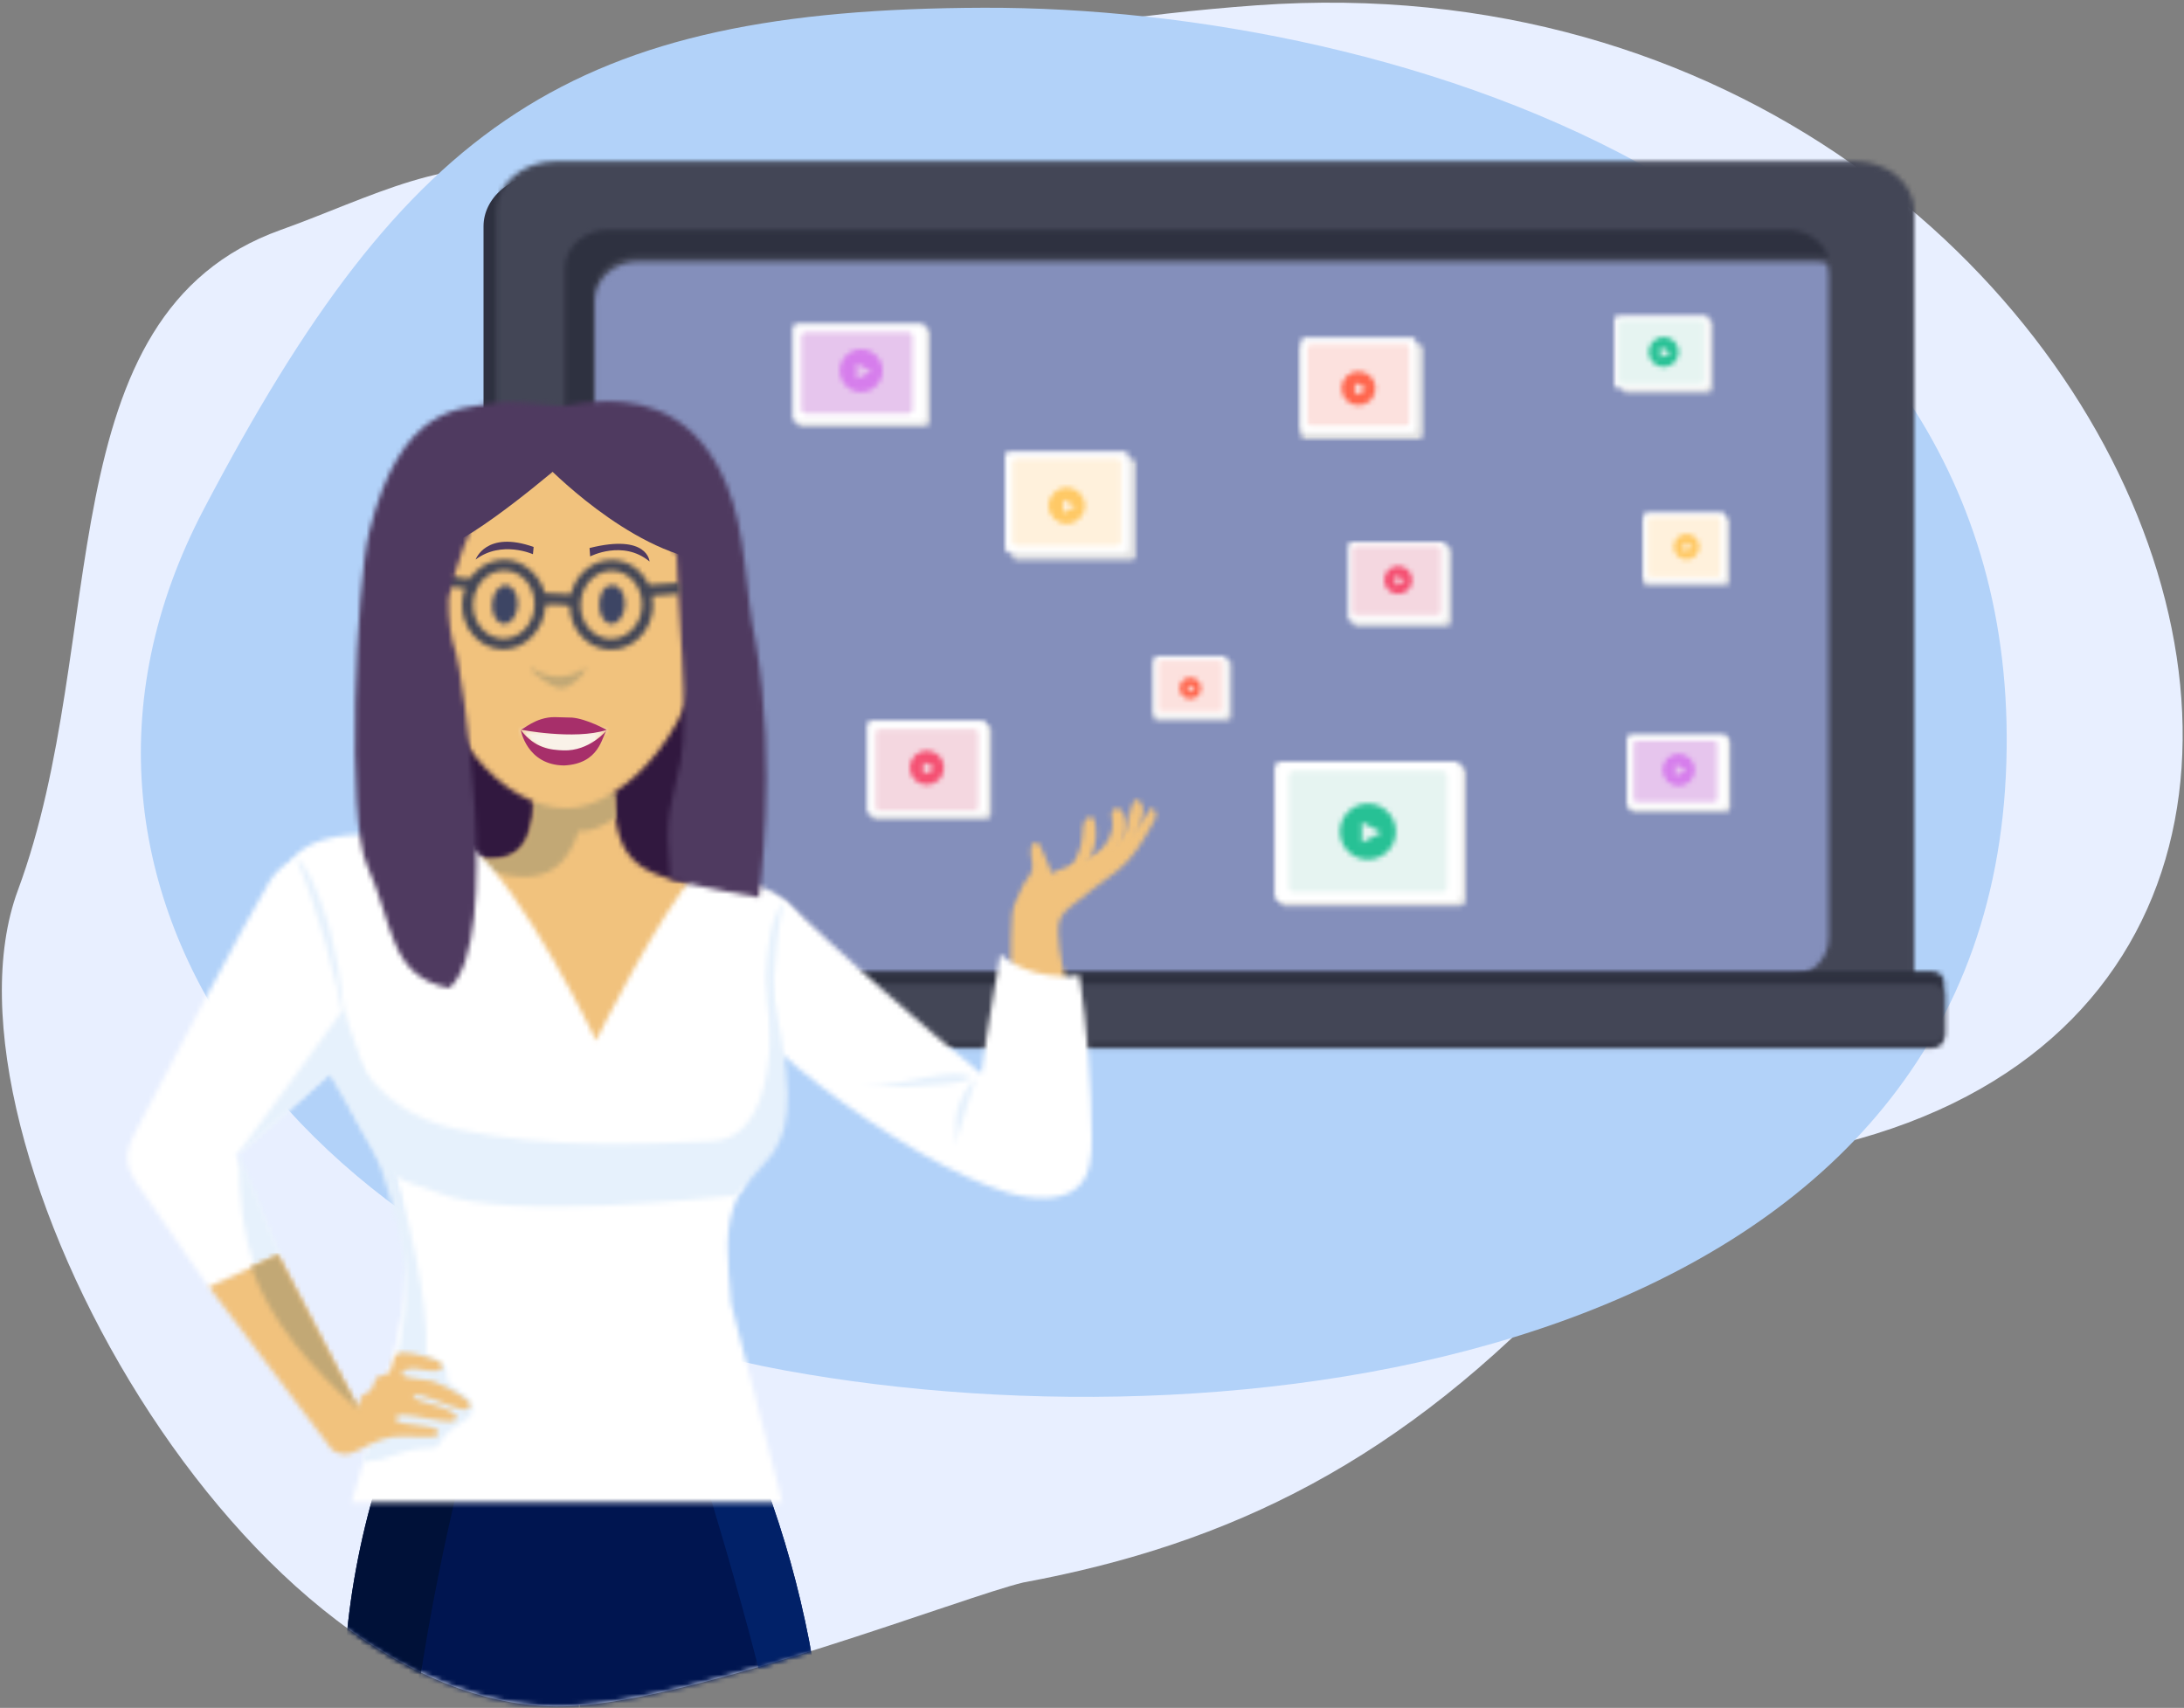 <?xml version="1.0" encoding="UTF-8"?>
<svg width="454px" height="355px" viewBox="0 0 454 355" version="1.1" xmlns="http://www.w3.org/2000/svg" xmlns:xlink="http://www.w3.org/1999/xlink">
    <rect x="0" y="0" width="454" height="355" fill="#808080" stroke="none"/>
    <!-- Generator: sketchtool 55.2 (78181) - https://sketchapp.com -->
    <title>790AC7EC-D835-416E-8122-B9E981ADF355</title>
    <desc>Created with sketchtool.</desc>
    <defs>
        <path d="M12.584,0.142 C5.766,0.142 0.239,4.799 0.239,10.545 L0.239,10.545 L0.239,169.614 C0.239,175.36 5.766,180.017 12.584,180.017 L12.584,180.017 L282.639,180.017 C289.458,180.017 294.985,175.36 294.985,169.614 L294.985,169.614 L294.985,10.545 C294.985,4.799 289.458,0.142 282.639,0.142 L282.639,0.142 L12.584,0.142 Z" id="teacher-presenting-path-1"></path>
        <path d="M9.21,0.175 C4.273,0.175 0.272,3.778 0.272,8.224 L0.272,8.224 L0.272,145.618 C0.272,149.27 2.973,152.352 6.674,153.337 L6.674,153.337 C6.437,152.612 6.307,151.847 6.307,151.053 L6.307,151.053 L6.307,13.659 C6.307,9.214 10.308,5.61 15.245,5.61 L15.245,5.61 L260.425,5.61 C261.307,5.61 262.157,5.727 262.961,5.941 L262.961,5.941 C261.868,2.608 258.445,0.175 254.39,0.175 L254.39,0.175 L9.21,0.175 Z" id="teacher-presenting-path-3"></path>
        <path d="M8.962,0.392 C4.037,0.392 0.044,4.012 0.044,8.477 L0.044,8.477 L0.044,146.476 C0.044,147.273 0.173,148.042 0.41,148.769 L0.41,148.769 C1.212,148.984 2.061,149.102 2.94,149.102 L2.94,149.102 L247.581,149.102 C252.507,149.102 256.5,145.482 256.5,141.017 L256.5,141.017 L256.5,3.018 C256.5,2.221 256.37,1.452 256.133,0.725 L256.133,0.725 C255.331,0.51 254.483,0.392 253.603,0.392 L253.603,0.392 L8.962,0.392 Z" id="teacher-presenting-path-5"></path>
        <path d="M2.867,0.075 C1.489,0.097 0.379,1.063 0.379,2.252 L0.379,2.252 L0.379,13.874 C0.379,15.076 1.515,16.05 2.916,16.05 L2.916,16.05 L307.688,16.05 C309.088,16.05 310.224,15.076 310.224,13.874 L310.224,13.874 L310.224,2.252 C310.224,1.063 309.114,0.097 307.735,0.075 L307.735,0.075 L2.867,0.075 Z" id="teacher-presenting-path-7"></path>
        <path d="M2.916,0.17 C1.515,0.17 0.379,1.086 0.379,2.217 L0.379,2.217 L0.379,10.494 C0.379,11.624 1.515,12.541 2.916,12.541 L2.916,12.541 L307.688,12.541 C309.088,12.541 310.224,11.624 310.224,10.494 L310.224,10.494 L310.224,2.217 C310.224,1.086 309.088,0.17 307.688,0.17 L307.688,0.17 L2.916,0.17 Z" id="teacher-presenting-path-9"></path>
        <path d="M0.952,0.074 C0.637,0.074 0.381,0.334 0.381,0.655 L0.381,0.655 L0.381,11.96 C0.381,12.281 0.637,12.541 0.952,12.541 L0.952,12.541 L15.839,12.541 C16.154,12.541 16.41,12.281 16.41,11.96 L16.41,11.96 L16.41,0.655 C16.41,0.334 16.154,0.074 15.839,0.074 L15.839,0.074 L0.952,0.074 Z" id="teacher-presenting-path-11"></path>
        <path d="M0.92,0.045 C0.623,0.045 0.381,0.305 0.381,0.626 L0.381,0.626 L0.381,11.931 C0.381,12.251 0.623,12.511 0.92,12.511 L0.92,12.511 L14.981,12.511 C15.278,12.511 15.519,12.251 15.519,11.931 L15.519,11.931 L15.519,0.626 C15.519,0.305 15.278,0.045 14.981,0.045 L14.981,0.045 L0.92,0.045 Z" id="teacher-presenting-path-13"></path>
        <path d="M0.886,0.074 C0.624,0.074 0.41,0.297 0.41,0.572 L0.41,0.572 L0.41,10.261 C0.41,10.536 0.624,10.76 0.886,10.76 L0.886,10.76 L13.291,10.76 C13.555,10.76 13.768,10.536 13.768,10.261 L13.768,10.261 L13.768,0.572 C13.768,0.297 13.555,0.074 13.291,0.074 L13.291,0.074 L0.886,0.074 Z" id="teacher-presenting-path-15"></path>
        <path d="M0.124,2.416 C0.124,3.645 1.123,4.643 2.35,4.643 L2.35,4.643 C3.58,4.643 4.577,3.645 4.577,2.416 L4.577,2.416 C4.577,1.187 3.58,0.19 2.35,0.19 L2.35,0.19 C1.123,0.19 0.124,1.187 0.124,2.416 L0.124,2.416 Z M1.875,1.664 L3.426,2.479 L1.875,3.295 L1.875,1.664 Z" id="teacher-presenting-path-17"></path>
        <path d="M1.141,0.318 C0.636,0.318 0.226,0.759 0.226,1.303 L0.226,1.303 L0.226,20.474 C0.226,21.018 0.636,21.459 1.141,21.459 L1.141,21.459 L24.984,21.459 C25.489,21.459 25.898,21.018 25.898,20.474 L25.898,20.474 L25.898,1.303 C25.898,0.759 25.489,0.318 24.984,0.318 L24.984,0.318 L1.141,0.318 Z" id="teacher-presenting-path-19"></path>
        <path d="M0.923,0.1 C0.419,0.1 0.009,0.541 0.009,1.085 L0.009,1.085 L0.009,20.256 C0.009,20.801 0.419,21.242 0.923,21.242 L0.923,21.242 L24.766,21.242 C25.272,21.242 25.681,20.801 25.681,20.256 L25.681,20.256 L25.681,1.085 C25.681,0.541 25.272,0.1 24.766,0.1 L24.766,0.1 L0.923,0.1 Z" id="teacher-presenting-path-21"></path>
        <path d="M1.034,0.318 C0.588,0.318 0.226,0.696 0.226,1.162 L0.226,1.162 L0.226,17.594 C0.226,18.061 0.588,18.439 1.034,18.439 L1.034,18.439 L22.071,18.439 C22.517,18.439 22.878,18.061 22.878,17.594 L22.878,17.594 L22.878,1.162 C22.878,0.696 22.517,0.318 22.071,0.318 L22.071,0.318 L1.034,0.318 Z" id="teacher-presenting-path-23"></path>
        <path d="M0.024,4.103 C0.024,6.187 1.715,7.879 3.799,7.879 L3.799,7.879 C5.883,7.879 7.574,6.187 7.574,4.103 L7.574,4.103 C7.574,2.019 5.883,0.328 3.799,0.328 L3.799,0.328 C1.715,0.328 0.024,2.019 0.024,4.103 L0.024,4.103 Z M2.992,2.827 L5.622,4.21 L2.992,5.594 L2.992,2.827 Z" id="teacher-presenting-path-25"></path>
        <path d="M1.538,0.109 C0.776,0.109 0.158,0.715 0.158,1.464 L0.158,1.464 L0.158,27.846 C0.158,28.594 0.776,29.202 1.538,29.202 L1.538,29.202 L37.567,29.202 C38.33,29.202 38.948,28.594 38.948,27.846 L38.948,27.846 L38.948,1.464 C38.948,0.715 38.33,0.109 37.567,0.109 L37.567,0.109 L1.538,0.109 Z" id="teacher-presenting-path-27"></path>
        <path d="M1.43,0 C0.668,0 0.05,0.607 0.05,1.356 L0.05,1.356 L0.05,27.739 C0.05,28.487 0.668,29.093 1.43,29.093 L1.43,29.093 L37.459,29.093 C38.223,29.093 38.84,28.487 38.84,27.739 L38.84,27.739 L38.84,1.356 C38.84,0.607 38.223,0 37.459,0 L37.459,0 L1.43,0 Z" id="teacher-presenting-path-29"></path>
        <path d="M1.548,0.217 C0.9,0.217 0.374,0.743 0.374,1.391 L0.374,1.391 L0.374,24.256 C0.374,24.905 0.9,25.431 1.548,25.431 L1.548,25.431 L32.174,25.431 C32.821,25.431 33.346,24.905 33.346,24.256 L33.346,24.256 L33.346,1.391 C33.346,0.743 32.821,0.217 32.174,0.217 L32.174,0.217 L1.548,0.217 Z" id="teacher-presenting-path-31"></path>
        <path d="M0.274,5.932 C0.274,9.145 2.881,11.751 6.092,11.751 L6.092,11.751 C9.304,11.751 11.911,9.145 11.911,5.932 L11.911,5.932 C11.911,2.721 9.304,0.114 6.092,0.114 L6.092,0.114 C2.881,0.114 0.274,2.721 0.274,5.932 L0.274,5.932 Z M4.848,3.966 L8.901,6.098 L4.848,8.229 L4.848,3.966 Z" id="teacher-presenting-path-33"></path>
        <path d="M1.098,0.12 C0.697,0.12 0.372,0.464 0.372,0.89 L0.372,0.89 L0.372,15.871 C0.372,16.296 0.697,16.641 1.098,16.641 L1.098,16.641 L20.053,16.641 C20.454,16.641 20.779,16.296 20.779,15.871 L20.779,15.871 L20.779,0.89 C20.779,0.464 20.454,0.12 20.053,0.12 L20.053,0.12 L1.098,0.12 Z" id="teacher-presenting-path-35"></path>
        <path d="M0.988,0.01 C0.587,0.01 0.261,0.354 0.261,0.78 L0.261,0.78 L0.261,15.761 C0.261,16.186 0.587,16.531 0.988,16.531 L0.988,16.531 L19.942,16.531 C20.343,16.531 20.669,16.186 20.669,15.761 L20.669,15.761 L20.669,0.78 C20.669,0.354 20.343,0.01 19.942,0.01 L19.942,0.01 L0.988,0.01 Z" id="teacher-presenting-path-37"></path>
        <path d="M0.89,0.412 C0.527,0.412 0.233,0.712 0.233,1.081 L0.233,1.081 L0.233,14.104 C0.233,14.474 0.527,14.773 0.89,14.773 L0.89,14.773 L18.04,14.773 C18.403,14.773 18.697,14.474 18.697,14.104 L18.697,14.104 L18.697,1.081 C18.697,0.712 18.403,0.412 18.04,0.412 L18.04,0.412 L0.89,0.412 Z" id="teacher-presenting-path-39"></path>
        <path d="M0.005,3.185 C0.005,4.794 1.311,6.101 2.92,6.101 L2.92,6.101 C4.529,6.101 5.835,4.794 5.835,3.185 L5.835,3.185 C5.835,1.576 4.529,0.27 2.92,0.27 L2.92,0.27 C1.311,0.27 0.005,1.576 0.005,3.185 L0.005,3.185 Z M2.297,2.2 L4.327,3.268 L2.297,4.336 L2.297,2.2 Z" id="teacher-presenting-path-41"></path>
        <path d="M1.242,0.301 C0.699,0.301 0.259,0.728 0.259,1.255 L0.259,1.255 L0.259,19.827 C0.259,20.355 0.699,20.782 1.242,20.782 L1.242,20.782 L26.882,20.782 C27.424,20.782 27.864,20.355 27.864,19.827 L27.864,19.827 L27.864,1.255 C27.864,0.728 27.424,0.301 26.882,0.301 L26.882,0.301 L1.242,0.301 Z" id="teacher-presenting-path-43"></path>
        <path d="M1.213,0.272 C0.67,0.272 0.23,0.7 0.23,1.226 L0.23,1.226 L0.23,19.798 C0.23,20.326 0.67,20.753 1.213,20.753 L1.213,20.753 L26.852,20.753 C27.395,20.753 27.834,20.326 27.834,19.798 L27.834,19.798 L27.834,1.226 C27.834,0.7 27.395,0.272 26.852,0.272 L26.852,0.272 L1.213,0.272 Z" id="teacher-presenting-path-45"></path>
        <path d="M1.112,0.33 C0.657,0.33 0.288,0.684 0.288,1.118 L0.288,1.118 L0.288,16.462 C0.288,16.896 0.657,17.249 1.112,17.249 L1.112,17.249 L22.616,17.249 C23.072,17.249 23.44,16.896 23.44,16.462 L23.44,16.462 L23.44,1.118 C23.44,0.684 23.072,0.33 22.616,0.33 L22.616,0.33 L1.112,0.33 Z" id="teacher-presenting-path-47"></path>
        <path d="M0.118,4.468 C0.118,6.926 2.113,8.92 4.57,8.92 L4.57,8.92 C7.028,8.92 9.023,6.926 9.023,4.468 L9.023,4.468 C9.023,2.01 7.028,0.016 4.57,0.016 L4.57,0.016 C2.113,0.016 0.118,2.01 0.118,4.468 L0.118,4.468 Z M3.619,2.963 L6.719,4.595 L3.619,6.226 L3.619,2.963 Z" id="teacher-presenting-path-49"></path>
        <path d="M0.769,0.353 C0.404,0.353 0.11,0.669 0.11,1.058 L0.11,1.058 L0.11,14.786 C0.11,15.176 0.404,15.492 0.769,15.492 L0.769,15.492 L17.954,15.492 C18.318,15.492 18.612,15.176 18.612,14.786 L18.612,14.786 L18.612,1.058 C18.612,0.669 18.318,0.353 17.954,0.353 L17.954,0.353 L0.769,0.353 Z" id="teacher-presenting-path-51"></path>
        <path d="M0.75,0.324 C0.365,0.324 0.052,0.641 0.052,1.029 L0.052,1.029 L0.052,14.756 C0.052,15.147 0.365,15.462 0.75,15.462 L0.75,15.462 L18.945,15.462 C19.331,15.462 19.643,15.147 19.643,14.756 L19.643,14.756 L19.643,1.029 C19.643,0.641 19.331,0.324 18.945,0.324 L18.945,0.324 L0.75,0.324 Z" id="teacher-presenting-path-53"></path>
        <path d="M0.715,0.353 C0.365,0.353 0.081,0.632 0.081,0.975 L0.081,0.975 L0.081,13.088 C0.081,13.432 0.365,13.71 0.715,13.71 L0.715,13.71 L17.257,13.71 C17.606,13.71 17.89,13.432 17.89,13.088 L17.89,13.088 L17.89,0.975 C17.89,0.632 17.606,0.353 17.257,0.353 L17.257,0.353 L0.715,0.353 Z" id="teacher-presenting-path-55"></path>
        <path d="M0.284,3.155 C0.284,4.876 1.68,6.272 3.4,6.272 L3.4,6.272 C5.121,6.272 6.518,4.876 6.518,3.155 L6.518,3.155 C6.518,1.434 5.121,0.038 3.4,0.038 L3.4,0.038 C1.68,0.038 0.284,1.434 0.284,3.155 L0.284,3.155 Z M2.734,2.102 L4.904,3.243 L2.734,4.385 L2.734,2.102 Z" id="teacher-presenting-path-57"></path>
        <path d="M0.744,0.374 C0.395,0.374 0.11,0.672 0.11,1.038 L0.11,1.038 L0.11,13.957 C0.11,14.324 0.395,14.621 0.744,14.621 L0.744,14.621 L17.286,14.621 C17.636,14.621 17.919,14.324 17.919,13.957 L17.919,13.957 L17.919,1.038 C17.919,0.672 17.636,0.374 17.286,0.374 L17.286,0.374 L0.744,0.374 Z" id="teacher-presenting-path-59"></path>
        <path d="M0.712,0.345 C0.381,0.345 0.11,0.642 0.11,1.009 L0.11,1.009 L0.11,13.928 C0.11,14.295 0.381,14.593 0.712,14.593 L0.712,14.593 L16.426,14.593 C16.76,14.593 17.029,14.295 17.029,13.928 L17.029,13.928 L17.029,1.009 C17.029,0.642 16.76,0.345 16.426,0.345 L16.426,0.345 L0.712,0.345 Z" id="teacher-presenting-path-61"></path>
        <path d="M0.678,0.374 C0.38,0.374 0.139,0.634 0.139,0.955 L0.139,0.955 L0.139,12.26 C0.139,12.581 0.38,12.841 0.678,12.841 L0.678,12.841 L14.738,12.841 C15.035,12.841 15.277,12.581 15.277,12.26 L15.277,12.26 L15.277,0.955 C15.277,0.634 15.035,0.374 14.738,0.374 L14.738,0.374 L0.678,0.374 Z" id="teacher-presenting-path-63"></path>
        <path d="M0.313,2.73 C0.313,4.206 1.51,5.402 2.984,5.402 L2.984,5.402 C4.459,5.402 5.656,4.206 5.656,2.73 L5.656,2.73 C5.656,1.256 4.459,0.059 2.984,0.059 L2.984,0.059 C1.51,0.059 0.313,1.256 0.313,2.73 L0.313,2.73 Z M2.413,1.828 L4.275,2.807 L2.413,3.785 L2.413,1.828 Z" id="teacher-presenting-path-65"></path>
        <path d="M1.079,0.126 C0.588,0.126 0.191,0.535 0.191,1.039 L0.191,1.039 L0.191,18.803 C0.191,19.307 0.588,19.717 1.079,19.717 L1.079,19.717 L24.237,19.717 C24.728,19.717 25.124,19.307 25.124,18.803 L25.124,18.803 L25.124,1.039 C25.124,0.535 24.728,0.126 24.237,0.126 L24.237,0.126 L1.079,0.126 Z" id="teacher-presenting-path-67"></path>
        <path d="M1.05,0.097 C0.559,0.097 0.162,0.506 0.162,1.01 L0.162,1.01 L0.162,18.774 C0.162,19.279 0.559,19.687 1.05,19.687 L1.05,19.687 L24.207,19.687 C24.698,19.687 25.095,19.279 25.095,18.774 L25.095,18.774 L25.095,1.01 C25.095,0.506 24.698,0.097 24.207,0.097 L24.207,0.097 L1.05,0.097 Z" id="teacher-presenting-path-69"></path>
        <path d="M0.98,0.155 C0.56,0.155 0.22,0.508 0.22,0.943 L0.22,0.943 L0.22,16.286 C0.22,16.722 0.56,17.075 0.98,17.075 L0.98,17.075 L20.831,17.075 C21.25,17.075 21.591,16.722 21.591,16.286 L21.591,16.286 L21.591,0.943 C21.591,0.508 21.25,0.155 20.831,0.155 L20.831,0.155 L0.98,0.155 Z" id="teacher-presenting-path-71"></path>
        <path d="M0.021,3.862 C0.021,5.829 1.617,7.424 3.582,7.424 L3.582,7.424 C5.549,7.424 7.145,5.829 7.145,3.862 L7.145,3.862 C7.145,1.897 5.549,0.3 3.582,0.3 L3.582,0.3 C1.617,0.3 0.021,1.897 0.021,3.862 L0.021,3.862 Z M2.821,2.659 L5.302,3.963 L2.821,5.268 L2.821,2.659 Z" id="teacher-presenting-path-73"></path>
        <path d="M1.084,0.192 C0.675,0.192 0.345,0.513 0.345,0.91 L0.345,0.91 L0.345,14.883 C0.345,15.28 0.675,15.601 1.084,15.601 L1.084,15.601 L20.374,15.601 C20.783,15.601 21.113,15.28 21.113,14.883 L21.113,14.883 L21.113,0.91 C21.113,0.513 20.783,0.192 20.374,0.192 L20.374,0.192 L1.084,0.192 Z" id="teacher-presenting-path-75"></path>
        <path d="M0.845,0.383 C0.436,0.383 0.106,0.705 0.106,1.101 L0.106,1.101 L0.106,15.075 C0.106,15.472 0.436,15.793 0.845,15.793 L0.845,15.793 L20.135,15.793 C20.543,15.793 20.874,15.472 20.874,15.075 L20.874,15.075 L20.874,1.101 C20.874,0.705 20.543,0.383 20.135,0.383 L20.135,0.383 L0.845,0.383 Z" id="teacher-presenting-path-77"></path>
        <path d="M0.773,0 C0.43,0 0.153,0.266 0.153,0.594 L0.153,0.594 L0.153,12.137 C0.153,12.464 0.43,12.73 0.773,12.73 L0.773,12.73 L16.952,12.73 C17.295,12.73 17.572,12.464 17.572,12.137 L17.572,12.137 L17.572,0.594 C17.572,0.266 17.295,0 16.952,0 L16.952,0 L0.773,0 Z" id="teacher-presenting-path-79"></path>
        <path d="M0.152,3.445 C0.152,5.295 1.653,6.795 3.502,6.795 L3.502,6.795 C5.351,6.795 6.852,5.295 6.852,3.445 L6.852,3.445 C6.852,1.597 5.351,0.096 3.502,0.096 L3.502,0.096 C1.653,0.096 0.152,1.597 0.152,3.445 L0.152,3.445 Z M2.786,2.314 L5.119,3.542 L2.786,4.768 L2.786,2.314 Z" id="teacher-presenting-path-81"></path>
        <path d="M1.219,0.246 C0.72,0.246 0.313,0.659 0.313,1.168 L0.313,1.168 L0.313,19.11 C0.313,19.619 0.72,20.031 1.219,20.031 L1.219,20.031 L24.846,20.031 C25.346,20.031 25.751,19.619 25.751,19.11 L25.751,19.11 L25.751,1.168 C25.751,0.659 25.346,0.246 24.846,0.246 L24.846,0.246 L1.219,0.246 Z" id="teacher-presenting-path-83"></path>
        <path d="M1.169,0.125 C0.697,0.125 0.313,0.538 0.313,1.047 L0.313,1.047 L0.313,18.988 C0.313,19.497 0.697,19.911 1.169,19.911 L1.169,19.911 L23.482,19.911 C23.956,19.911 24.338,19.497 24.338,18.988 L24.338,18.988 L24.338,1.047 C24.338,0.538 23.956,0.125 23.482,0.125 L23.482,0.125 L1.169,0.125 Z" id="teacher-presenting-path-85"></path>
        <path d="M0.759,0.246 C0.342,0.246 0.003,0.6 0.003,1.036 L0.003,1.036 L0.003,16.414 C0.003,16.851 0.342,17.205 0.759,17.205 L0.759,17.205 L20.447,17.205 C20.864,17.205 21.202,16.851 21.202,16.414 L21.202,16.414 L21.202,1.036 C21.202,0.6 20.864,0.246 20.447,0.246 L20.447,0.246 L0.759,0.246 Z" id="teacher-presenting-path-87"></path>
        <path d="M0.178,3.832 C0.178,5.783 1.761,7.366 3.71,7.366 L3.71,7.366 C5.662,7.366 7.244,5.783 7.244,3.832 L7.244,3.832 C7.244,1.882 5.662,0.299 3.71,0.299 L3.71,0.299 C1.761,0.299 0.178,1.882 0.178,3.832 L0.178,3.832 Z M2.955,2.638 L5.417,3.932 L2.955,5.227 L2.955,2.638 Z" id="teacher-presenting-path-89"></path>
        <path d="M9.798,0.896 C8.987,2.714 8.948,4.772 8.292,6.648 L8.292,6.648 C7.008,10.313 3.592,12.791 0.363,15.033 L0.363,15.033 C0.874,15.529 1.733,15.22 2.368,14.885 L2.368,14.885 C3.7,14.182 5.032,13.479 6.365,12.775 L6.365,12.775 C9.159,11.3 10.25,8.122 11.274,5.335 L11.274,5.335 C11.575,4.515 11.879,3.681 11.932,2.811 L11.932,2.811 C11.984,1.941 11.752,1.014 11.117,0.405 L11.117,0.405 C11.002,0.295 10.871,0.196 10.715,0.165 L10.715,0.165 C10.679,0.158 10.645,0.155 10.611,0.155 L10.611,0.155 C10.241,0.155 9.956,0.545 9.798,0.896 L9.798,0.896 Z" id="teacher-presenting-path-91"></path>
        <path d="M260.899,0.545 C211.447,4.078 159.104,16.294 111.238,35.695 C93.881,30.771 76.513,40.612 57.984,47.231 C8.825,64.791 22.599,132.545 3.328,184.508 C-15.942,236.471 51.915,357.23 118.2,354.087 C145.102,352.811 199.924,331.32 212.331,328.386 C255.385,320.412 291.035,303.123 327.184,264.215 C477.195,102.756 122.201,236.021 331.163,242.05 C540.126,248.079 457.353,-13.489 260.899,0.545" id="teacher-presenting-path-93"></path>
        <path d="M0.375,63.736 C0.375,78.741 4.952,88.844 12.249,95.034 L12.249,95.034 L58.446,97.311 C67.508,91.462 73.394,80.751 73.394,63.736 L73.394,63.736 C73.394,35.375 57.048,0.25 36.884,0.25 L36.884,0.25 C16.721,0.25 0.375,35.375 0.375,63.736 L0.375,63.736 Z" id="teacher-presenting-path-95"></path>
        <path d="M48.306,0.126 L39.195,0.126 C39.195,14.66 33.536,15.549 17.667,11.769 L17.667,11.769 C-4.689,6.444 2.127,31.708 0.085,44.979 L0.085,44.979 L51.723,55.335 L102.489,48.677 C100.448,35.406 99.445,22.282 76.626,19.191 L76.626,19.191 C61.916,17.199 55.74,14.66 55.74,0.126 L55.74,0.126 L48.306,0.126 Z" id="teacher-presenting-path-97"></path>
        <path d="M35.975,0.096 L34.173,0.096 L25.066,0.096 C25.066,0.327 24.636,5.631 24.636,5.631 L24.636,5.631 C22.857,15.427 17.2,15.643 3.549,12.247 L3.549,12.247 C2.338,11.947 1.198,11.753 0.118,11.647 L0.118,11.647 C17.992,17.843 29.28,23.173 34.171,8.398 L34.171,8.398 C34.6,8.437 35.003,8.443 35.378,8.418 L35.378,8.418 C37.144,8.293 39.369,7.237 41.913,5.631 L41.913,5.631 C41.665,3.971 41.603,2.211 41.603,0.096 L41.603,0.096 L35.975,0.096 Z" id="teacher-presenting-path-99"></path>
        <path d="M22.781,0.994 C8.29,3.971 0.168,13.363 0.234,38.88 L0.234,38.88 C0.29,60.184 15.197,76.023 28.216,76.023 L28.216,76.023 C40.115,76.023 57.225,58.506 57.225,34.116 L57.225,34.116 C57.225,11.049 43.888,0.333 29.182,0.333 L29.182,0.333 C27.065,0.333 24.92,0.555 22.781,0.994 L22.781,0.994 Z" id="teacher-presenting-path-101"></path>
        <path d="M1.162,5.949 C-4.296,14.183 13.266,47.154 13.266,47.154 L13.266,47.154 C30.399,87.614 27.214,93.238 13.647,139.3 L13.647,139.3 L103.193,139.3 L92.548,98.036 C91.891,89.014 90.77,82.121 94.134,75.327 L94.134,75.327 C94.468,74.878 94.796,74.451 95.119,74.04 L95.119,74.04 C95.119,74.04 97.122,62.12 105.332,41.683 L105.332,41.683 C118.859,8.006 88.022,9.201 85.387,8.468 L85.387,8.468 C77.85,16.341 64.472,43.31 64.472,43.31 L64.472,43.31 C64.472,43.31 49.52,12.176 38.223,2.889 L38.223,2.889 C38.223,2.889 27.889,0.386 17.938,0.386 L17.938,0.386 C10.88,0.386 4.015,1.645 1.162,5.949 L1.162,5.949 Z" id="teacher-presenting-path-103"></path>
        <polygon id="teacher-presenting-path-105" points="0.177 2.433 10.533 3.903 10.862 1.811 0.505 0.341"></polygon>
        <path d="M0.11,4.298 C-0.005,6.51 1.093,8.352 2.564,8.411 L2.564,8.411 C4.035,8.471 5.321,6.726 5.436,4.514 L5.436,4.514 C5.552,2.302 4.453,0.46 2.982,0.401 L2.982,0.401 C2.939,0.398 2.895,0.398 2.853,0.398 L2.853,0.398 C0.416,0.398 0.162,3.296 0.11,4.298 L0.11,4.298 Z" id="teacher-presenting-path-107"></path>
        <path d="M0.218,4.298 C0.103,6.511 1.2,8.352 2.671,8.411 L2.671,8.411 C4.142,8.472 5.429,6.726 5.544,4.514 L5.544,4.514 C5.659,2.302 4.561,0.46 3.091,0.401 L3.091,0.401 C3.066,0.399 3.041,0.399 3.017,0.399 L3.017,0.399 C1.577,0.398 0.331,2.122 0.218,4.298 L0.218,4.298 Z" id="teacher-presenting-path-109"></path>
        <path d="M0.549,0.442 L0.039,0.779 C0.039,0.779 4.159,4.581 6.379,4.57 L6.379,4.57 C8.6,4.557 10.973,1.55 10.973,1.55 L10.973,1.55 L11.616,0.118 C11.616,0.118 6.381,4.568 0.549,0.442 L0.549,0.442 Z" id="teacher-presenting-path-111"></path>
        <path d="M9.546,0.274 C9.067,0.447 8.813,0.962 8.783,1.446 L8.783,1.446 C8.753,1.929 8.893,2.407 8.964,2.887 L8.964,2.887 C9.324,5.33 7.837,7.698 6.007,9.457 L6.007,9.457 C4.176,11.215 1.958,12.598 0.247,14.46 L0.247,14.46 C0.482,14.204 2.959,14.233 3.46,14.122 L3.46,14.122 C4.61,13.869 5.995,13.505 6.939,12.809 L6.939,12.809 C8.529,11.64 10.1,9.254 10.925,7.538 L10.925,7.538 C11.813,5.695 12.145,3.543 11.447,1.629 L11.447,1.629 C11.198,0.945 10.585,0.213 9.889,0.212 L9.889,0.212 C9.777,0.212 9.661,0.232 9.546,0.274 L9.546,0.274 Z" id="teacher-presenting-path-113"></path>
        <path d="M6.191,0.661 C5.349,1.511 5.404,2.9 5.325,4.12 L5.325,4.12 C5.066,8.096 2.781,11.622 0.16,14.518 L0.16,14.518 C1.494,14.471 2.817,14.111 4.005,13.472 L4.005,13.472 C5.118,12.874 6.86,9.201 7.385,7.858 L7.385,7.858 C8.212,5.743 8.418,3.346 7.865,1.128 L7.865,1.128 C7.805,0.885 7.73,0.633 7.554,0.462 L7.554,0.462 C7.415,0.328 7.24,0.271 7.056,0.271 L7.056,0.271 C6.75,0.271 6.419,0.431 6.191,0.661 L6.191,0.661 Z" id="teacher-presenting-path-115"></path>
        <path d="M3.694,0.027 C3.296,0.1 3.031,0.489 2.906,0.877 L2.906,0.877 C2.41,2.409 3.407,4.091 3.054,5.663 L3.054,5.663 C2.809,6.748 1.969,7.581 1.376,8.522 L1.376,8.522 C0.48,9.941 0.137,11.703 0.433,13.357 L0.433,13.357 C0.479,13.615 6.983,10.195 7.363,8.887 L7.363,8.887 C7.925,6.95 5.71,3.2 5.041,1.324 L5.041,1.324 C4.827,0.727 4.426,0.014 3.833,0.014 L3.833,0.014 C3.788,0.014 3.742,0.018 3.694,0.027 L3.694,0.027 Z" id="teacher-presenting-path-117"></path>
        <path d="M29.438,0.213 C29.428,0.213 29.417,0.213 29.407,0.213 L29.407,0.213 C27.634,3.471 24.967,6.255 21.763,8.193 L21.763,8.193 C18.166,10.37 14.009,11.448 10.134,13.101 L10.134,13.101 C6.257,14.754 0.955,17.967 0.661,22.106 L0.661,22.106 C0.19,28.733 0.28,35.399 0.93,42.011 L0.93,42.011 C1.199,44.751 1.532,47.668 0.272,50.127 L0.272,50.127 C1.278,52.101 2.974,53.9 5.183,54.314 L5.183,54.314 C7.391,54.727 9.665,54.471 11.898,54.212 L11.898,54.212 C12.354,54.159 12.839,54.094 13.183,53.796 L13.183,53.796 C13.573,53.459 13.681,52.912 13.747,52.406 L13.747,52.406 C14.899,43.612 10.51,35.009 10.234,26.146 L10.234,26.146 C10.201,25.08 10.236,23.975 10.701,23.012 L10.701,23.012 C11.165,22.05 12.009,21.326 12.835,20.638 L12.835,20.638 C15.984,18.016 19.088,15.822 22.355,13.346 L22.355,13.346 C25.759,10.767 27.902,6.942 29.95,3.231 L29.95,3.231 C30.254,2.681 30.565,2.099 30.547,1.473 L30.547,1.473 C30.529,0.858 30.06,0.213 29.438,0.213 L29.438,0.213 C29.438,0.213 29.438,0.213 29.438,0.213 L29.438,0.213 Z" id="teacher-presenting-path-119"></path>
        <path d="M0.342,0.375 L2.547,32.643 C12.919,42.366 30.265,53.906 41.995,59.151 L41.995,59.151 C47.227,61.488 52.716,63.753 58.436,63.575 L58.436,63.575 C60.82,63.501 63.311,62.937 65.075,61.319 L65.075,61.319 C67.8,58.821 68.046,54.653 68.016,50.939 L68.016,50.939 C67.926,39.796 67.061,28.261 65.453,17.235 L65.453,17.235 C59.717,18.073 53.471,16.666 48.984,12.968 L48.984,12.968 C47.663,21.285 46.062,29.385 45.067,37.747 L45.067,37.747 C31.201,26.521 17.169,13.967 4.198,1.699 L4.198,1.699 C3.689,1.744 3.227,1.389 2.658,1.032 L2.658,1.032 C2.122,0.697 1.49,0.362 0.637,0.362 L0.637,0.362 C0.541,0.362 0.443,0.366 0.342,0.375 L0.342,0.375 Z" id="teacher-presenting-path-121"></path>
        <path d="M0.823,9.354 C-0.356,16.713 0.856,24.232 2.065,31.586 L2.065,31.586 C1.455,21.254 1.852,10.551 3.904,0.42 L3.904,0.42 C1.825,2.764 1.326,6.215 0.823,9.354 L0.823,9.354 Z" id="teacher-presenting-path-123"></path>
        <path d="M0.818,6.932 C0.048,9.445 0.953,12.278 0.325,14.564 L0.325,14.564 C1.645,9.761 3.405,5.092 4.778,0.316 L4.778,0.316 C2.864,1.966 1.555,4.528 0.818,6.932 L0.818,6.932 Z" id="teacher-presenting-path-125"></path>
        <path d="M8.52,2.057 C5.744,2.482 2.912,2.553 0.118,2.267 L0.118,2.267 C4.18,2.682 7.796,3.21 11.933,2.824 L11.933,2.824 C14.602,2.576 21.481,2.755 23.27,0.903 L23.27,0.903 C22.204,0.432 21.038,0.304 19.853,0.289 L19.853,0.289 C19.777,0.287 19.702,0.287 19.626,0.287 L19.626,0.287 C15.873,0.287 12.232,1.488 8.52,2.057 L8.52,2.057 Z" id="teacher-presenting-path-127"></path>
        <path d="M29.757,6.797 C24.867,14.904 8.236,46.688 1.595,59.434 L1.595,59.434 C-1.517,65.408 1.069,68.006 4.509,72.97 L4.509,72.97 L17.37,91.528 L31.74,84.955 L22.93,63.73 L42.599,46.055 C66.435,86.869 77.467,19.447 54.237,1.368 L54.237,1.368 C54.237,1.368 49.952,0.25 44.831,0.25 L44.831,0.25 C39.362,0.25 32.938,1.525 29.757,6.797 L29.757,6.797 Z" id="teacher-presenting-path-129"></path>
        <path d="M3.509,23.97 L8.836,21.433 L0.298,0.025 C-0.066,9.355 1.098,17.125 3.509,23.97 L3.509,23.97 Z" id="teacher-presenting-path-131"></path>
        <path d="M0.078,31.281 L19.848,13.779 C22.392,18.072 24.657,21.954 26.651,25.519 L26.651,25.519 C27.818,27.618 29.235,29.296 30.074,31.849 L30.074,31.849 C37.041,53.04 37.249,58.127 32.276,80.843 L32.276,80.843 C30.733,84.657 28.688,89.644 26.565,94.334 L26.565,94.334 C27.937,94.249 29.419,93.819 30.554,93.827 L30.554,93.827 C30.774,93.829 36.273,91.601 38.409,91.594 L38.409,91.594 C43.724,91.575 41.923,90.861 43.935,88.73 L43.935,88.73 C44.826,87.786 45.859,87.062 46.942,86.364 L46.942,86.364 C49.104,84.97 49.957,84.519 49.372,82.109 L49.372,82.109 C49.152,81.203 46.737,79.391 45.904,78.865 L45.904,78.865 C43.221,77.168 44.934,76.086 43.683,74.159 L43.683,74.159 C43.449,73.799 41.629,72.795 39.939,71.982 L39.939,71.982 C41.126,49.928 22.683,0.26 22.683,0.26 L22.683,0.26 L0.078,31.281 Z" id="teacher-presenting-path-133"></path>
        <path d="M0.372,6.68 L26.015,40.583 C26.022,40.596 26.029,40.604 26.034,40.607 L26.034,40.607 C28.989,42.371 30.828,40.874 33.352,39.61 L33.352,39.61 C37.523,37.523 39.576,37.645 42.896,37.766 L42.896,37.766 C43.936,37.804 45.101,37.843 46.494,37.813 L46.494,37.813 C48.753,37.763 48.581,36.213 46.255,35.788 L46.255,35.788 C44.829,35.529 42.676,35.266 40.924,35.051 L40.924,35.051 C38.32,34.728 38.946,33.184 40.774,33.277 L40.774,33.277 C43.79,33.43 48.442,34.744 50.563,34.626 L50.563,34.626 C52.023,34.544 52.437,33.565 50.68,32.589 L50.68,32.589 C48.822,31.558 47.522,31.363 44.383,30.384 L44.383,30.384 C42.377,29.759 42.169,28.606 44.715,29.288 L44.715,29.288 C48.535,30.312 52.987,33.006 54.3,31.889 L54.3,31.889 C55.069,31.234 54.649,30.71 53.484,29.821 L53.484,29.821 C51.418,28.246 47.741,26.492 46.914,26.256 L46.914,26.256 C45.525,25.86 37.176,25.648 41.843,23.705 L41.843,23.705 C42.381,23.481 43.542,23.679 44.768,23.876 L44.768,23.876 C45.707,24.028 46.685,24.178 47.453,24.14 L47.453,24.14 C48.812,24.073 49.542,23.175 48.042,22.067 L48.042,22.067 C47.786,21.877 42.984,20.258 40.627,20.317 L40.627,20.317 C37.975,20.382 39.132,23.395 37.497,24.705 L37.497,24.705 C37.147,24.985 36.621,24.899 35.562,25.312 L35.562,25.312 C34.571,25.698 34.867,27.622 33.612,28.458 L33.612,28.458 C32.254,29.363 32.094,28.744 31.528,30.923 L31.528,30.923 C31.461,31.179 31.374,31.401 31.268,31.595 L31.268,31.595 L14.791,0.022 L0.372,6.68 Z" id="teacher-presenting-path-135"></path>
        <path d="M0.093,2.559 C4.31,14.149 12.258,23.064 22.519,32.404 L22.519,32.404 L5.587,0.028 L0.093,2.559 Z" id="teacher-presenting-path-137"></path>
        <path d="M78.97,36.706 C62.126,37.368 45.726,38.248 26.31,34.263 L26.31,34.263 C6.895,30.28 2.884,14.094 2.884,14.094 L2.884,14.094 L0.429,20.65 C3.033,25.104 3.636,29.131 5.669,32.826 L5.669,32.826 C6.86,35.002 7.95,37.215 9.153,39.383 L9.153,39.383 C11.933,44.391 13.647,44.391 22.137,47.412 L22.137,47.412 C36.368,53.439 81.501,48.161 84.183,47.963 L84.183,47.963 C85.403,46.423 86.718,44.962 88.053,43.509 L88.053,43.509 C88.528,42.993 92.557,38.457 92.154,38.504 L92.154,38.504 C95.578,33.027 96.391,25.343 90.425,0.424 L90.425,0.424 C90.542,1.139 95.601,36.05 78.97,36.706 L78.97,36.706 Z" id="teacher-presenting-path-139"></path>
        <path d="M43.161,1.057 C35.985,0.374 32.266,-0.149 28.706,0.495 L28.706,0.495 C22.091,1.694 9.705,0.595 3.1,27.204 L3.1,27.204 C0.35,38.285 -1.668,87.036 2.631,96.472 L2.631,96.472 C8.258,108.822 7.131,119.638 19.76,122.017 L19.76,122.017 C31.078,112.081 22.082,55.102 21.151,52.472 L21.151,52.472 C20.02,49.275 19.489,45.27 19.595,41.054 L19.595,41.054 C23.01,26.203 27.884,15.139 44.206,13.754 L44.206,13.754 C54.864,17.049 62.712,24.738 67.013,32.025 L67.013,32.025 C67.037,40.261 69.7,65.905 67.829,74.949 L67.829,74.949 C65.708,85.201 64.478,84.996 65.665,99.33 L65.665,99.33 C71.579,101.086 84.096,103.176 84.096,103.176 L84.096,103.176 C84.096,103.176 87.94,76.009 83.452,50.3 L83.452,50.3 C81.055,39.266 81.676,27.567 77.286,17.167 L77.286,17.167 C71.5,3.462 61.574,0.043 52.47,0.043 L52.47,0.043 C49.181,0.043 46.002,0.488 43.161,1.057 L43.161,1.057 Z" id="teacher-presenting-path-141"></path>
        <path d="M10.924,37.272 C9.938,28.098 8.904,18.725 5.715,10.242 L5.715,10.242 C4.356,6.622 2.91,2.627 0.327,0.421 L0.327,0.421 C5.11,11.976 8.535,24.7 10.924,37.272 L10.924,37.272 Z" id="teacher-presenting-path-143"></path>
        <path d="M0.018,9.178 C-0.225,14.313 3.463,18.669 8.24,18.888 L8.24,18.888 C13.017,19.107 17.114,14.824 17.356,9.689 L17.356,9.689 C17.368,9.405 22.161,9.671 22.365,9.81 L22.365,9.81 C22.413,14.69 25.991,18.734 30.588,18.946 L30.588,18.946 C35.364,19.164 39.447,15.165 39.69,10.029 L39.69,10.029 C39.727,9.25 39.663,8.492 39.529,7.761 L39.529,7.761 L45.431,7.328 L45.106,5.087 L38.82,5.483 C37.478,2.547 34.728,0.469 31.467,0.319 L31.467,0.319 C27.263,0.127 23.6,3.202 22.616,7.443 L22.616,7.443 C22.32,7.346 17.477,7.125 17.23,7.184 L17.23,7.184 C16.217,3.504 12.892,0.435 9.12,0.262 L9.12,0.262 C8.995,0.256 8.869,0.254 8.745,0.254 L8.745,0.254 C4.131,0.253 0.254,4.176 0.018,9.178 L0.018,9.178 Z M8.346,16.647 C4.823,16.486 2.108,13.181 2.291,9.282 L2.291,9.282 C2.475,5.383 5.492,2.342 9.014,2.503 L9.014,2.503 C12.536,2.664 15.253,5.969 15.068,9.867 L15.068,9.867 C14.889,13.669 12.02,16.654 8.614,16.654 L8.614,16.654 C8.525,16.654 8.436,16.652 8.346,16.647 L8.346,16.647 Z M30.694,16.705 C27.171,16.543 24.455,13.239 24.639,9.338 L24.639,9.338 C24.823,5.44 27.839,2.398 31.361,2.56 L31.361,2.56 C34.884,2.721 37.6,6.025 37.416,9.925 L37.416,9.925 C37.236,13.726 34.368,16.711 30.962,16.711 L30.962,16.711 C30.872,16.711 30.783,16.709 30.694,16.705 L30.694,16.705 Z" id="teacher-presenting-path-145"></path>
        <path d="M0.61,0.305 C0.61,0.305 -1.07,-0.214 2.607,3.209 L2.607,3.209 C5.599,5.753 13.328,8.372 17.022,1.167 L17.022,1.167 L18.064,0.213 C17.858,0.202 17.26,0.196 16.267,0.196 L16.267,0.196 C13.694,0.196 8.474,0.233 0.61,0.305 L0.61,0.305 Z" id="teacher-presenting-path-147"></path>
    </defs>
    <g stroke="none" stroke-width="1" fill="none" fill-rule="evenodd">
        <g transform="translate(-74, -151)">
            <g id="teacher-presenting" transform="translate(67, 148)">
                <g id="teacher-presenting-group-269" transform="translate(7, 3)">
                    <g id="teacher-presenting-group-9" transform="translate(0, 0.228)">
                        <path d="M159.501,14.688 C230.205,14.688 287.521,40.295 287.521,71.882 C287.521,103.469 230.205,129.075 159.501,129.075 C88.797,129.075 31.48,103.469 31.48,71.882" id="teacher-presentingfill-1" fill="#E8EFFF"></path>
                        <path d="M261.286,0.871 C211.834,4.404 159.491,16.62 111.625,36.021 C94.268,31.097 76.9,40.938 58.371,47.557 C9.212,65.117 22.986,132.871 3.715,184.834 C-15.556,236.797 52.302,357.556 118.587,354.413 C145.489,353.137 200.311,331.646 212.718,328.712 C255.772,320.738 291.422,303.449 327.571,264.541 C477.582,103.082 122.588,236.347 331.55,242.376 C540.513,248.404 457.739,-13.163 261.286,0.871" id="teacher-presentingfill-3" fill="#E8EFFF"></path>
                        <path d="M416.962,161.048 C411.144,281.083 260.467,302.4 163.198,284.635 C65.929,266.869 -0.026,186.363 42.373,105.594 C84.772,24.825 119.004,1.643 204.517,1.383 C290.031,1.125 422.781,41.013 416.962,161.048" id="teacher-presentingfill-5" fill="#B2D2F9"></path>
                        <path d="M113.383,215.856 L382.391,215.856 C389.498,215.856 395.26,211.001 395.26,205.011 L395.26,46.825 C395.26,40.836 389.498,35.98 382.391,35.98 L113.383,35.98 C106.276,35.98 100.514,40.836 100.514,46.825 L100.514,205.011 C100.514,211.001 106.276,215.856 113.383,215.856" id="teacher-presentingfill-7" fill="#2E3140"></path>
                    </g>
                    <g id="teacher-presenting-group-12" transform="translate(102.947, 33.395)">
                        <mask id="teacher-presenting-mask-2" fill="white">
                            <use xlink:href="#teacher-presenting-path-1"></use>
                        </mask>
                        <g id="teacher-presenting-clip-11"></g>
                        <polygon id="teacher-presentingfill-10" fill="#434656" mask="url(#teacher-presenting-mask-2)" points="-4.214 184.47 299.437 184.47 299.437 -4.311 -4.214 -4.311"></polygon>
                    </g>
                    <g id="teacher-presenting-group-15" transform="translate(117.161, 47.61)">
                        <mask id="teacher-presenting-mask-4" fill="white">
                            <use xlink:href="#teacher-presenting-path-3"></use>
                        </mask>
                        <g id="teacher-presenting-clip-14"></g>
                        <polygon id="teacher-presentingfill-13" fill="#2E3140" mask="url(#teacher-presenting-mask-4)" points="-4.181 157.789 267.413 157.789 267.413 -4.277 -4.181 -4.277"></polygon>
                    </g>
                    <g id="teacher-presenting-group-18" transform="translate(123.622, 54.071)">
                        <mask id="teacher-presenting-mask-6" fill="white">
                            <use xlink:href="#teacher-presenting-path-5"></use>
                        </mask>
                        <g id="teacher-presenting-clip-17"></g>
                        <polygon id="teacher-presentingfill-16" fill="#848FBB" mask="url(#teacher-presenting-mask-6)" points="-4.409 153.554 260.952 153.554 260.952 -4.06 -4.409 -4.06"></polygon>
                    </g>
                    <g id="teacher-presenting-group-21" transform="translate(93.901, 201.815)">
                        <mask id="teacher-presenting-mask-8" fill="white">
                            <use xlink:href="#teacher-presenting-path-7"></use>
                        </mask>
                        <g id="teacher-presenting-clip-20"></g>
                        <polygon id="teacher-presentingfill-19" fill="#2E3140" mask="url(#teacher-presenting-mask-8)" points="-4.073 20.503 314.676 20.503 314.676 -4.378 -4.073 -4.378"></polygon>
                    </g>
                    <g id="teacher-presenting-group-24" transform="translate(93.901, 204.399)">
                        <mask id="teacher-presenting-mask-10" fill="white">
                            <use xlink:href="#teacher-presenting-path-9"></use>
                        </mask>
                        <g id="teacher-presenting-clip-23"></g>
                        <polygon id="teacher-presentingfill-22" fill="#434656" mask="url(#teacher-presenting-mask-10)" points="-4.073 16.993 314.676 16.993 314.676 -4.283 -4.073 -4.283"></polygon>
                    </g>
                    <g id="teacher-presenting-group-27" transform="translate(239.491, 137.204)">
                        <mask id="teacher-presenting-mask-12" fill="white">
                            <use xlink:href="#teacher-presenting-path-11"></use>
                        </mask>
                        <g id="teacher-presenting-clip-26"></g>
                        <polygon id="teacher-presentingfill-25" fill="#E5E5E5" mask="url(#teacher-presenting-mask-12)" points="-4.071 16.993 20.862 16.993 20.862 -4.378 -4.071 -4.378"></polygon>
                    </g>
                    <g id="teacher-presenting-group-30" transform="translate(239.491, 136.342)">
                        <mask id="teacher-presenting-mask-14" fill="white">
                            <use xlink:href="#teacher-presenting-path-13"></use>
                        </mask>
                        <g id="teacher-presenting-clip-29"></g>
                        <polygon id="teacher-presentingfill-28" fill="#FFFFFF" mask="url(#teacher-presenting-mask-14)" points="-4.071 16.964 19.972 16.964 19.972 -4.407 -4.071 -4.407"></polygon>
                    </g>
                    <g id="teacher-presenting-group-33" transform="translate(240.353, 137.204)">
                        <mask id="teacher-presenting-mask-16" fill="white">
                            <use xlink:href="#teacher-presenting-path-15"></use>
                        </mask>
                        <g id="teacher-presenting-clip-32"></g>
                        <polygon id="teacher-presentingfill-31" fill="#FCE1DE" mask="url(#teacher-presenting-mask-16)" points="-4.042 15.212 18.22 15.212 18.22 -4.378 -4.042 -4.378"></polygon>
                    </g>
                    <g id="teacher-presenting-group-36" transform="translate(245.091, 140.65)">
                        <mask id="teacher-presenting-mask-18" fill="white">
                            <use xlink:href="#teacher-presenting-path-17"></use>
                        </mask>
                        <g id="teacher-presenting-clip-35"></g>
                        <polygon id="teacher-presentingfill-34" fill="#FF654C" mask="url(#teacher-presenting-mask-18)" points="-4.328 9.095 9.029 9.095 9.029 -4.263 -4.328 -4.263"></polygon>
                    </g>
                    <g id="teacher-presenting-group-39" transform="translate(210.201, 94.991)">
                        <mask id="teacher-presenting-mask-20" fill="white">
                            <use xlink:href="#teacher-presenting-path-19"></use>
                        </mask>
                        <g id="teacher-presenting-clip-38"></g>
                        <polygon id="teacher-presentingfill-37" fill="#E5E5E5" mask="url(#teacher-presenting-mask-20)" points="-6.569 28.254 32.694 28.254 32.694 -6.478 -6.569 -6.478"></polygon>
                    </g>
                    <g id="teacher-presenting-group-42" transform="translate(208.909, 93.699)">
                        <mask id="teacher-presenting-mask-22" fill="white">
                            <use xlink:href="#teacher-presenting-path-21"></use>
                        </mask>
                        <g id="teacher-presenting-clip-41"></g>
                        <polygon id="teacher-presentingfill-40" fill="#FFFFFF" mask="url(#teacher-presenting-mask-22)" points="-6.786 28.037 32.476 28.037 32.476 -6.695 -6.786 -6.695"></polygon>
                    </g>
                    <g id="teacher-presenting-group-45" transform="translate(210.201, 94.991)">
                        <mask id="teacher-presenting-mask-24" fill="white">
                            <use xlink:href="#teacher-presenting-path-23"></use>
                        </mask>
                        <g id="teacher-presenting-clip-44"></g>
                        <polygon id="teacher-presentingfill-43" fill="#FFF1DC" mask="url(#teacher-presenting-mask-24)" points="-6.569 25.234 29.673 25.234 29.673 -6.477 -6.569 -6.477"></polygon>
                    </g>
                    <g id="teacher-presenting-group-48" transform="translate(217.954, 101.021)">
                        <mask id="teacher-presenting-mask-26" fill="white">
                            <use xlink:href="#teacher-presenting-path-25"></use>
                        </mask>
                        <g id="teacher-presenting-clip-47"></g>
                        <polygon id="teacher-presentingfill-46" fill="#FFC965" mask="url(#teacher-presenting-mask-26)" points="-6.772 14.674 14.37 14.674 14.37 -6.468 -6.772 -6.468"></polygon>
                    </g>
                    <g id="teacher-presenting-group-51" transform="translate(265.767, 159.171)">
                        <mask id="teacher-presenting-mask-28" fill="white">
                            <use xlink:href="#teacher-presenting-path-27"></use>
                        </mask>
                        <g id="teacher-presenting-clip-50"></g>
                        <polygon id="teacher-presentingfill-49" fill="#E5E5E5" mask="url(#teacher-presenting-mask-28)" points="-4.691 34.05 43.797 34.05 43.797 -4.74 -4.691 -4.74"></polygon>
                    </g>
                    <g id="teacher-presenting-group-54" transform="translate(264.905, 158.31)">
                        <mask id="teacher-presenting-mask-30" fill="white">
                            <use xlink:href="#teacher-presenting-path-29"></use>
                        </mask>
                        <g id="teacher-presenting-clip-53"></g>
                        <polygon id="teacher-presentingfill-52" fill="#FFFFFF" mask="url(#teacher-presenting-mask-30)" points="-4.799 33.942 43.689 33.942 43.689 -4.848 -4.799 -4.848"></polygon>
                    </g>
                    <g id="teacher-presenting-group-57" transform="translate(267.49, 160.033)">
                        <mask id="teacher-presenting-mask-32" fill="white">
                            <use xlink:href="#teacher-presenting-path-31"></use>
                        </mask>
                        <g id="teacher-presenting-clip-56"></g>
                        <polygon id="teacher-presentingfill-55" fill="#E6F4F1" mask="url(#teacher-presenting-mask-32)" points="-4.474 30.28 38.195 30.28 38.195 -4.632 -4.474 -4.632"></polygon>
                    </g>
                    <g id="teacher-presenting-group-60" transform="translate(278.258, 166.925)">
                        <mask id="teacher-presenting-mask-34" fill="white">
                            <use xlink:href="#teacher-presenting-path-33"></use>
                        </mask>
                        <g id="teacher-presenting-clip-59"></g>
                        <polygon id="teacher-presentingfill-58" fill="#27C195" mask="url(#teacher-presenting-mask-34)" points="-4.575 16.599 16.76 16.599 16.76 -4.735 -4.575 -4.735"></polygon>
                    </g>
                    <g id="teacher-presenting-group-63" transform="translate(280.843, 113.513)">
                        <mask id="teacher-presenting-mask-36" fill="white">
                            <use xlink:href="#teacher-presenting-path-35"></use>
                        </mask>
                        <g id="teacher-presenting-clip-62"></g>
                        <polygon id="teacher-presentingfill-61" fill="#E5E5E5" mask="url(#teacher-presenting-mask-36)" points="-3.793 20.806 24.944 20.806 24.944 -4.044 -3.793 -4.044"></polygon>
                    </g>
                    <g id="teacher-presenting-group-66" transform="translate(279.981, 112.651)">
                        <mask id="teacher-presenting-mask-38" fill="white">
                            <use xlink:href="#teacher-presenting-path-37"></use>
                        </mask>
                        <g id="teacher-presenting-clip-65"></g>
                        <polygon id="teacher-presentingfill-64" fill="#FFFFFF" mask="url(#teacher-presenting-mask-38)" points="-3.903 20.695 24.834 20.695 24.834 -4.154 -3.903 -4.154"></polygon>
                    </g>
                    <g id="teacher-presenting-group-69" transform="translate(280.843, 113.082)">
                        <mask id="teacher-presenting-mask-40" fill="white">
                            <use xlink:href="#teacher-presenting-path-39"></use>
                        </mask>
                        <g id="teacher-presenting-clip-68"></g>
                        <polygon id="teacher-presentingfill-67" fill="#F4D7E0" mask="url(#teacher-presenting-mask-40)" points="-3.932 18.938 22.862 18.938 22.862 -3.753 -3.932 -3.753"></polygon>
                    </g>
                    <g id="teacher-presenting-group-72" transform="translate(287.734, 117.39)">
                        <mask id="teacher-presenting-mask-42" fill="white">
                            <use xlink:href="#teacher-presenting-path-41"></use>
                        </mask>
                        <g id="teacher-presenting-clip-71"></g>
                        <polygon id="teacher-presentingfill-70" fill="#F54F71" mask="url(#teacher-presenting-mask-42)" points="-4.16 10.265 10 10.265 10 -3.895 -4.16 -3.895"></polygon>
                    </g>
                    <g id="teacher-presenting-group-75" transform="translate(165.404, 67.854)">
                        <mask id="teacher-presenting-mask-44" fill="white">
                            <use xlink:href="#teacher-presenting-path-43"></use>
                        </mask>
                        <g id="teacher-presenting-clip-74"></g>
                        <polygon id="teacher-presentingfill-73" fill="#E5E5E5" mask="url(#teacher-presenting-mask-44)" points="-4.193 25.234 32.316 25.234 32.316 -4.151 -4.193 -4.151"></polygon>
                    </g>
                    <g id="teacher-presenting-group-78" transform="translate(164.543, 66.993)">
                        <mask id="teacher-presenting-mask-46" fill="white">
                            <use xlink:href="#teacher-presenting-path-45"></use>
                        </mask>
                        <g id="teacher-presenting-clip-77"></g>
                        <polygon id="teacher-presentingfill-76" fill="#FFFFFF" mask="url(#teacher-presenting-mask-46)" points="-4.222 25.205 32.287 25.205 32.287 -4.18 -4.222 -4.18"></polygon>
                    </g>
                    <g id="teacher-presenting-group-81" transform="translate(166.266, 68.716)">
                        <mask id="teacher-presenting-mask-48" fill="white">
                            <use xlink:href="#teacher-presenting-path-47"></use>
                        </mask>
                        <g id="teacher-presenting-clip-80"></g>
                        <polygon id="teacher-presentingfill-79" fill="#E6C5ED" mask="url(#teacher-presenting-mask-48)" points="-4.164 21.702 27.893 21.702 27.893 -4.122 -4.164 -4.122"></polygon>
                    </g>
                    <g id="teacher-presenting-group-84" transform="translate(174.45, 72.593)">
                        <mask id="teacher-presenting-mask-50" fill="white">
                            <use xlink:href="#teacher-presenting-path-49"></use>
                        </mask>
                        <g id="teacher-presenting-clip-83"></g>
                        <polygon id="teacher-presentingfill-82" fill="#D67DEC" mask="url(#teacher-presenting-mask-50)" points="-4.334 13.373 13.475 13.373 13.475 -4.437 -4.334 -4.437"></polygon>
                    </g>
                    <g id="teacher-presenting-group-87" transform="translate(337.269, 66.132)">
                        <mask id="teacher-presenting-mask-52" fill="white">
                            <use xlink:href="#teacher-presenting-path-51"></use>
                        </mask>
                        <g id="teacher-presenting-clip-86"></g>
                        <polygon id="teacher-presentingfill-85" fill="#E5E5E5" mask="url(#teacher-presenting-mask-52)" points="-4.342 19.944 23.064 19.944 23.064 -4.099 -4.342 -4.099"></polygon>
                    </g>
                    <g id="teacher-presenting-group-90" transform="translate(335.546, 65.27)">
                        <mask id="teacher-presenting-mask-54" fill="white">
                            <use xlink:href="#teacher-presenting-path-53"></use>
                        </mask>
                        <g id="teacher-presenting-clip-89"></g>
                        <polygon id="teacher-presentingfill-88" fill="#FFFFFF" mask="url(#teacher-presenting-mask-54)" points="-4.4 19.914 24.095 19.914 24.095 -4.128 -4.4 -4.128"></polygon>
                    </g>
                    <g id="teacher-presenting-group-93" transform="translate(336.408, 66.132)">
                        <mask id="teacher-presenting-mask-56" fill="white">
                            <use xlink:href="#teacher-presenting-path-55"></use>
                        </mask>
                        <g id="teacher-presenting-clip-92"></g>
                        <polygon id="teacher-presentingfill-91" fill="#E6F4F1" mask="url(#teacher-presenting-mask-56)" points="-4.371 18.163 22.343 18.163 22.343 -4.099 -4.371 -4.099"></polygon>
                    </g>
                    <g id="teacher-presenting-group-96" transform="translate(342.438, 70.008)">
                        <mask id="teacher-presenting-mask-58" fill="white">
                            <use xlink:href="#teacher-presenting-path-57"></use>
                        </mask>
                        <g id="teacher-presenting-clip-95"></g>
                        <polygon id="teacher-presentingfill-94" fill="#27C195" mask="url(#teacher-presenting-mask-58)" points="-4.168 10.724 10.97 10.724 10.97 -4.414 -4.168 -4.414"></polygon>
                    </g>
                    <g id="teacher-presenting-group-99" transform="translate(341.577, 107.052)">
                        <mask id="teacher-presenting-mask-60" fill="white">
                            <use xlink:href="#teacher-presenting-path-59"></use>
                        </mask>
                        <g id="teacher-presenting-clip-98"></g>
                        <polygon id="teacher-presentingfill-97" fill="#E5E5E5" mask="url(#teacher-presenting-mask-60)" points="-4.342 19.074 22.372 19.074 22.372 -4.078 -4.342 -4.078"></polygon>
                    </g>
                    <g id="teacher-presenting-group-102" transform="translate(341.577, 106.19)">
                        <mask id="teacher-presenting-mask-62" fill="white">
                            <use xlink:href="#teacher-presenting-path-61"></use>
                        </mask>
                        <g id="teacher-presenting-clip-101"></g>
                        <polygon id="teacher-presentingfill-100" fill="#FFFFFF" mask="url(#teacher-presenting-mask-62)" points="-4.342 19.045 21.481 19.045 21.481 -4.107 -4.342 -4.107"></polygon>
                    </g>
                    <g id="teacher-presenting-group-105" transform="translate(342.438, 107.052)">
                        <mask id="teacher-presenting-mask-64" fill="white">
                            <use xlink:href="#teacher-presenting-path-63"></use>
                        </mask>
                        <g id="teacher-presenting-clip-104"></g>
                        <polygon id="teacher-presentingfill-103" fill="#FFF1DC" mask="url(#teacher-presenting-mask-64)" points="-4.313 17.293 19.73 17.293 19.73 -4.078 -4.313 -4.078"></polygon>
                    </g>
                    <g id="teacher-presenting-group-108" transform="translate(347.607, 110.928)">
                        <mask id="teacher-presenting-mask-66" fill="white">
                            <use xlink:href="#teacher-presenting-path-65"></use>
                        </mask>
                        <g id="teacher-presenting-clip-107"></g>
                        <polygon id="teacher-presentingfill-106" fill="#FFC965" mask="url(#teacher-presenting-mask-66)" points="-4.139 9.854 10.109 9.854 10.109 -4.393 -4.139 -4.393"></polygon>
                    </g>
                    <g id="teacher-presenting-group-111" transform="translate(180.911, 150.557)">
                        <mask id="teacher-presenting-mask-68" fill="white">
                            <use xlink:href="#teacher-presenting-path-67"></use>
                        </mask>
                        <g id="teacher-presenting-clip-110"></g>
                        <polygon id="teacher-presentingfill-109" fill="#E5E5E5" mask="url(#teacher-presenting-mask-68)" points="-4.262 24.169 29.576 24.169 29.576 -4.326 -4.262 -4.326"></polygon>
                    </g>
                    <g id="teacher-presenting-group-114" transform="translate(180.049, 149.695)">
                        <mask id="teacher-presenting-mask-70" fill="white">
                            <use xlink:href="#teacher-presenting-path-69"></use>
                        </mask>
                        <g id="teacher-presenting-clip-113"></g>
                        <polygon id="teacher-presentingfill-112" fill="#FFFFFF" mask="url(#teacher-presenting-mask-70)" points="-4.291 24.14 29.547 24.14 29.547 -4.355 -4.291 -4.355"></polygon>
                    </g>
                    <g id="teacher-presenting-group-117" transform="translate(181.772, 151.418)">
                        <mask id="teacher-presenting-mask-72" fill="white">
                            <use xlink:href="#teacher-presenting-path-71"></use>
                        </mask>
                        <g id="teacher-presenting-clip-116"></g>
                        <polygon id="teacher-presentingfill-115" fill="#F4D7E0" mask="url(#teacher-presenting-mask-72)" points="-4.232 21.526 26.044 21.526 26.044 -4.297 -4.232 -4.297"></polygon>
                    </g>
                    <g id="teacher-presenting-group-120" transform="translate(189.095, 155.725)">
                        <mask id="teacher-presenting-mask-74" fill="white">
                            <use xlink:href="#teacher-presenting-path-73"></use>
                        </mask>
                        <g id="teacher-presenting-clip-119"></g>
                        <polygon id="teacher-presentingfill-118" fill="#F54F71" mask="url(#teacher-presenting-mask-74)" points="-4.431 11.876 11.597 11.876 11.597 -4.152 -4.431 -4.152"></polygon>
                    </g>
                    <g id="teacher-presenting-group-123" transform="translate(338.562, 153.141)">
                        <mask id="teacher-presenting-mask-76" fill="white">
                            <use xlink:href="#teacher-presenting-path-75"></use>
                        </mask>
                        <g id="teacher-presenting-clip-122"></g>
                        <polygon id="teacher-presentingfill-121" fill="#E5E5E5" mask="url(#teacher-presenting-mask-76)" points="-3.005 18.951 24.463 18.951 24.463 -3.158 -3.005 -3.158"></polygon>
                    </g>
                    <g id="teacher-presenting-group-126" transform="translate(338.131, 152.28)">
                        <mask id="teacher-presenting-mask-78" fill="white">
                            <use xlink:href="#teacher-presenting-path-77"></use>
                        </mask>
                        <g id="teacher-presenting-clip-125"></g>
                        <polygon id="teacher-presentingfill-124" fill="#FFFFFF" mask="url(#teacher-presenting-mask-78)" points="-3.244 19.143 24.224 19.143 24.224 -2.967 -3.244 -2.967"></polygon>
                    </g>
                    <g id="teacher-presenting-group-129" transform="translate(339.423, 154.002)">
                        <mask id="teacher-presenting-mask-80" fill="white">
                            <use xlink:href="#teacher-presenting-path-79"></use>
                        </mask>
                        <g id="teacher-presenting-clip-128"></g>
                        <polygon id="teacher-presentingfill-127" fill="#E6C5ED" mask="url(#teacher-presenting-mask-80)" points="-3.197 16.08 20.922 16.08 20.922 -3.349 -3.197 -3.349"></polygon>
                    </g>
                    <g id="teacher-presenting-group-132" transform="translate(345.454, 156.587)">
                        <mask id="teacher-presenting-mask-82" fill="white">
                            <use xlink:href="#teacher-presenting-path-81"></use>
                        </mask>
                        <g id="teacher-presenting-clip-131"></g>
                        <polygon id="teacher-presentingfill-130" fill="#D67DEC" mask="url(#teacher-presenting-mask-82)" points="-3.197 10.145 10.202 10.145 10.202 -3.254 -3.197 -3.254"></polygon>
                    </g>
                    <g id="teacher-presenting-group-135" transform="translate(270.074, 71.3)">
                        <mask id="teacher-presenting-mask-84" fill="white">
                            <use xlink:href="#teacher-presenting-path-83"></use>
                        </mask>
                        <g id="teacher-presenting-clip-134"></g>
                        <polygon id="teacher-presentingfill-133" fill="#E5E5E5" mask="url(#teacher-presenting-mask-84)" points="-6.753 27.097 32.817 27.097 32.817 -6.82 -6.753 -6.82"></polygon>
                    </g>
                    <g id="teacher-presenting-group-138" transform="translate(270.074, 70.008)">
                        <mask id="teacher-presenting-mask-86" fill="white">
                            <use xlink:href="#teacher-presenting-path-85"></use>
                        </mask>
                        <g id="teacher-presenting-clip-137"></g>
                        <polygon id="teacher-presentingfill-136" fill="#FFFFFF" mask="url(#teacher-presenting-mask-86)" points="-6.753 26.976 31.404 26.976 31.404 -6.941 -6.753 -6.941"></polygon>
                    </g>
                    <g id="teacher-presenting-group-141" transform="translate(271.797, 71.3)">
                        <mask id="teacher-presenting-mask-88" fill="white">
                            <use xlink:href="#teacher-presenting-path-87"></use>
                        </mask>
                        <g id="teacher-presenting-clip-140"></g>
                        <polygon id="teacher-presentingfill-139" fill="#FCE1DE" mask="url(#teacher-presenting-mask-88)" points="-7.062 24.27 28.268 24.27 28.268 -6.82 -7.062 -6.82"></polygon>
                    </g>
                    <g id="teacher-presenting-group-144" transform="translate(278.689, 76.9)">
                        <mask id="teacher-presenting-mask-90" fill="white">
                            <use xlink:href="#teacher-presenting-path-89"></use>
                        </mask>
                        <g id="teacher-presenting-clip-143"></g>
                        <polygon id="teacher-presentingfill-142" fill="#FF654C" mask="url(#teacher-presenting-mask-90)" points="-6.888 14.432 14.31 14.432 14.31 -6.766 -6.888 -6.766"></polygon>
                    </g>
                    <g id="teacher-presenting-group-147" transform="translate(225.708, 166.063)">
                        <mask id="teacher-presenting-mask-92" fill="white">
                            <use xlink:href="#teacher-presenting-path-91"></use>
                        </mask>
                        <g id="teacher-presenting-clip-146"></g>
                        <polygon id="teacher-presentingfill-145" fill="#F1C27D" mask="url(#teacher-presenting-mask-92)" points="-4.089 19.745 16.391 19.745 16.391 -4.297 -4.089 -4.297"></polygon>
                    </g>
                    <g id="teacher-presenting-group-176" transform="translate(0.072, 0.378)">
                        <g id="teacher-presentingfill-148-+-teacher-presentingfill-150-+-teacher-presentingfill-152-+-teacher-presentingfill-154-+-teacher-presentingfill-156-+-teacher-presentingfill-158-+-teacher-presentingfill-160-+-teacher-presentingfill-162-+-teacher-presentingfill-164-+-teacher-presentingfill-166-+-teacher-presentingfill-168-+-teacher-presentingfill-170-+-teacher-presentingfill-172-+-teacher-presentingfill" transform="translate(0.315, 0.176)">
                            <mask id="teacher-presenting-mask-94" fill="white">
                                <use xlink:href="#teacher-presenting-path-93"></use>
                            </mask>
                            <g></g>
                            <path d="M192.968,553.148 L186.579,553.148 C186.579,553.148 158.285,468.607 155.416,452.112 C152.548,435.683 120.016,353.802 120.016,353.802 L102.87,453.22 L103.652,559.668 L82.844,557.945 C82.844,557.945 82.921,555.496 83.833,550.671 C84.42,547.802 84.812,544.738 84.746,542.13 C84.551,535.025 76.793,512.025 76.336,494.619 C75.88,477.277 79.27,446.962 79.27,446.962 L72.815,380.008 C69.099,355.886 70.86,331.244 77.901,307.904 C79.335,303.014 81.03,298.19 82.921,293.431 L86.311,285.152 L150.135,287.889 L150.331,288.215 C152.287,292.193 154.112,296.299 155.742,300.406 C164.283,321.008 169.433,342.847 171.128,365.144 L179.212,446.375 C179.212,446.375 187.687,467.172 191.468,483.079 C198.9,514.959 202.877,544.347 205.029,553.148 C205.485,554.909 205.55,556.213 205.42,557.126 C204.441,563.058 192.968,553.148 192.968,553.148 Z" id="teacher-presentingfill-148" fill="#001550" mask="url(#teacher-presenting-mask-94)"></path>
                            <path d="M92.635,554.583 C92.635,554.583 89.049,553.019 83.833,550.671 C84.42,547.802 84.811,544.738 84.746,542.131 C84.55,535.025 76.793,512.025 76.336,494.619 C75.88,477.276 79.27,446.962 79.27,446.962 L72.816,380.008 C69.1,355.886 70.86,331.243 77.901,307.904 L94.46,309.925 C94.46,309.925 82.008,360.972 84.746,384.898 C87.419,408.823 88.006,430.533 85.789,438.682 C83.638,446.831 82.008,455.503 85.789,462.608 C89.636,469.649 88.527,487.055 88.006,497.878 C87.419,508.765 92.635,554.583 92.635,554.583" id="teacher-presentingfill-150" fill="#001138" mask="url(#teacher-presenting-mask-94)"></path>
                            <path d="M205.42,557.126 C203.073,553.931 198.598,550.181 197.727,544.738 C192.837,514.179 173.67,457.095 176.445,451.144 C179.397,444.814 175.146,429.498 172.668,422.588 C170.256,415.677 165.978,400.805 163.891,378.769 C161.87,356.799 145.181,303.796 145.181,303.796 L145.181,302.166 L155.742,300.406 C164.283,321.008 169.433,342.847 171.128,365.144 L179.212,446.375 C179.212,446.375 187.687,467.172 191.468,483.079 C198.9,514.959 202.877,544.347 205.029,553.148 C205.485,554.909 205.55,556.213 205.42,557.126" id="teacher-presentingfill-152" fill="#012168" mask="url(#teacher-presenting-mask-94)"></path>
                        </g>
                    </g>
                    <g id="teacher-presenting-group-179" transform="translate(80.548, 102.744)">
                        <mask id="teacher-presenting-mask-96" fill="white">
                            <use xlink:href="#teacher-presenting-path-95"></use>
                        </mask>
                        <g id="teacher-presenting-clip-178"></g>
                        <polygon id="teacher-presentingfill-177" fill="#31183F" mask="url(#teacher-presenting-mask-96)" points="-4.077 101.764 77.846 101.764 77.846 -4.203 -4.077 -4.203"></polygon>
                    </g>
                    <g id="teacher-presenting-group-182" transform="translate(71.934, 165.202)">
                        <mask id="teacher-presenting-mask-98" fill="white">
                            <use xlink:href="#teacher-presenting-path-97"></use>
                        </mask>
                        <g id="teacher-presenting-clip-181"></g>
                        <polygon id="teacher-presentingfill-180" fill="#F1C27D" mask="url(#teacher-presenting-mask-98)" points="-4.367 59.788 106.942 59.788 106.942 -4.327 -4.367 -4.327"></polygon>
                    </g>
                    <g id="teacher-presenting-group-185" transform="translate(86.148, 164.34)">
                        <mask id="teacher-presenting-mask-100" fill="white">
                            <use xlink:href="#teacher-presenting-path-99"></use>
                        </mask>
                        <g id="teacher-presenting-clip-184"></g>
                        <polygon id="teacher-presentingfill-183" fill="#C2A875" mask="url(#teacher-presenting-mask-100)" points="-4.334 22.358 46.365 22.358 46.365 -4.356 -4.334 -4.356"></polygon>
                    </g>
                    <g id="teacher-presenting-group-188" transform="translate(89.594, 91.976)">
                        <mask id="teacher-presenting-mask-102" fill="white">
                            <use xlink:href="#teacher-presenting-path-101"></use>
                        </mask>
                        <g id="teacher-presenting-clip-187"></g>
                        <polygon id="teacher-presentingfill-186" fill="#F1C27D" mask="url(#teacher-presenting-mask-102)" points="-4.218 80.475 61.677 80.475 61.677 -4.12 -4.218 -4.12"></polygon>
                    </g>
                    <g id="teacher-presenting-group-191" transform="translate(59.442, 172.955)">
                        <mask id="teacher-presenting-mask-104" fill="white">
                            <use xlink:href="#teacher-presenting-path-103"></use>
                        </mask>
                        <g id="teacher-presenting-clip-190"></g>
                        <polygon id="teacher-presentingfill-189" fill="#FFFFFF" mask="url(#teacher-presenting-mask-104)" points="-4.342 143.753 113.2 143.753 113.2 -4.066 -4.342 -4.066"></polygon>
                    </g>
                    <g id="teacher-presenting-group-194" transform="translate(87.871, 118.682)">
                        <mask id="teacher-presenting-mask-106" fill="white">
                            <use xlink:href="#teacher-presenting-path-105"></use>
                        </mask>
                        <g id="teacher-presenting-clip-193"></g>
                        <polygon id="teacher-presentingfill-192" fill="#434656" mask="url(#teacher-presenting-mask-106)" points="-4.276 8.355 15.315 8.355 15.315 -4.111 -4.276 -4.111"></polygon>
                    </g>
                    <g id="teacher-presenting-group-197" transform="translate(124.484, 121.266)">
                        <mask id="teacher-presenting-mask-108" fill="white">
                            <use xlink:href="#teacher-presenting-path-107"></use>
                        </mask>
                        <g id="teacher-presenting-clip-196"></g>
                        <polygon id="teacher-presentingfill-195" fill="#3D4564" mask="url(#teacher-presenting-mask-108)" points="-4.35 12.865 9.897 12.865 9.897 -4.053 -4.35 -4.053"></polygon>
                    </g>
                    <g id="teacher-presenting-group-200" transform="translate(102.085, 121.266)">
                        <mask id="teacher-presenting-mask-110" fill="white">
                            <use xlink:href="#teacher-presenting-path-109"></use>
                        </mask>
                        <g id="teacher-presenting-clip-199"></g>
                        <polygon id="teacher-presentingfill-198" fill="#3D4564" mask="url(#teacher-presenting-mask-110)" points="-4.243 12.865 10.005 12.865 10.005 -4.053 -4.243 -4.053"></polygon>
                    </g>
                    <g id="teacher-presenting-group-203" transform="translate(110.269, 138.496)">
                        <mask id="teacher-presenting-mask-112" fill="white">
                            <use xlink:href="#teacher-presenting-path-111"></use>
                        </mask>
                        <g id="teacher-presenting-clip-202"></g>
                        <polygon id="teacher-presentingfill-201" fill="#C2A875" mask="url(#teacher-presenting-mask-112)" points="-4.413 9.022 16.068 9.022 16.068 -4.335 -4.413 -4.335"></polygon>
                    </g>
                    <g id="teacher-presenting-group-206" transform="translate(222.262, 167.786)">
                        <mask id="teacher-presenting-mask-114" fill="white">
                            <use xlink:href="#teacher-presenting-path-113"></use>
                        </mask>
                        <g id="teacher-presenting-clip-205"></g>
                        <polygon id="teacher-presentingfill-204" fill="#F1C27D" mask="url(#teacher-presenting-mask-114)" points="-4.206 18.913 16.275 18.913 16.275 -4.24 -4.206 -4.24"></polygon>
                    </g>
                    <g id="teacher-presenting-group-209" transform="translate(219.677, 169.509)">
                        <mask id="teacher-presenting-mask-116" fill="white">
                            <use xlink:href="#teacher-presenting-path-115"></use>
                        </mask>
                        <g id="teacher-presenting-clip-208"></g>
                        <polygon id="teacher-presentingfill-207" fill="#F1C27D" mask="url(#teacher-presenting-mask-116)" points="-4.292 18.971 12.627 18.971 12.627 -4.182 -4.292 -4.182"></polygon>
                    </g>
                    <g id="teacher-presenting-group-212" transform="translate(211.493, 175.109)">
                        <mask id="teacher-presenting-mask-118" fill="white">
                            <use xlink:href="#teacher-presenting-path-117"></use>
                        </mask>
                        <g id="teacher-presenting-clip-211"></g>
                        <polygon id="teacher-presentingfill-210" fill="#F1C27D" mask="url(#teacher-presenting-mask-118)" points="-4.123 17.823 11.906 17.823 11.906 -4.439 -4.123 -4.439"></polygon>
                    </g>
                    <g id="teacher-presenting-group-215" transform="translate(209.77, 167.786)">
                        <mask id="teacher-presenting-mask-120" fill="white">
                            <use xlink:href="#teacher-presenting-path-119"></use>
                        </mask>
                        <g id="teacher-presenting-clip-214"></g>
                        <polygon id="teacher-presentingfill-213" fill="#F1C27D" mask="url(#teacher-presenting-mask-120)" points="-4.181 58.983 35 58.983 35 -4.24 -4.181 -4.24"></polygon>
                    </g>
                    <g id="teacher-presenting-group-218" transform="translate(158.943, 185.447)">
                        <mask id="teacher-presenting-mask-122" fill="white">
                            <use xlink:href="#teacher-presenting-path-121"></use>
                        </mask>
                        <g id="teacher-presenting-clip-217"></g>
                        <polygon id="teacher-presentingfill-216" fill="#FFFFFF" mask="url(#teacher-presenting-mask-122)" points="-4.111 68.038 72.47 68.038 72.47 -4.091 -4.111 -4.091"></polygon>
                    </g>
                    <g id="teacher-presenting-group-221" transform="translate(158.943, 187.169)">
                        <mask id="teacher-presenting-mask-124" fill="white">
                            <use xlink:href="#teacher-presenting-path-123"></use>
                        </mask>
                        <g id="teacher-presenting-clip-220"></g>
                        <polygon id="teacher-presentingfill-219" fill="#E6F1FC" mask="url(#teacher-presenting-mask-124)" points="-4.111 36.039 8.356 36.039 8.356 -4.033 -4.111 -4.033"></polygon>
                    </g>
                    <g id="teacher-presenting-group-224" transform="translate(198.14, 223.782)">
                        <mask id="teacher-presenting-mask-126" fill="white">
                            <use xlink:href="#teacher-presenting-path-125"></use>
                        </mask>
                        <g id="teacher-presenting-clip-223"></g>
                        <polygon id="teacher-presentingfill-222" fill="#E6F1FC" mask="url(#teacher-presenting-mask-126)" points="-4.127 19.016 9.23 19.016 9.23 -4.136 -4.127 -4.136"></polygon>
                    </g>
                    <g id="teacher-presenting-group-227" transform="translate(178.757, 222.921)">
                        <mask id="teacher-presenting-mask-128" fill="white">
                            <use xlink:href="#teacher-presenting-path-127"></use>
                        </mask>
                        <g id="teacher-presenting-clip-226"></g>
                        <polygon id="teacher-presentingfill-225" fill="#E6F1FC" mask="url(#teacher-presenting-mask-128)" points="-4.334 7.411 27.723 7.411 27.723 -4.165 -4.334 -4.165"></polygon>
                    </g>
                    <g id="teacher-presenting-group-230" transform="translate(26.275, 176.401)">
                        <mask id="teacher-presenting-mask-130" fill="white">
                            <use xlink:href="#teacher-presenting-path-129"></use>
                        </mask>
                        <g id="teacher-presenting-clip-229"></g>
                        <polygon id="teacher-presentingfill-228" fill="#FFFFFF" mask="url(#teacher-presenting-mask-130)" points="-6.589 -2.43 70.14 -5.109 73.602 94.02 -3.128 96.699"></polygon>
                    </g>
                    <g id="teacher-presenting-group-233" transform="translate(49.535, 239.72)">
                        <mask id="teacher-presenting-mask-132" fill="white">
                            <use xlink:href="#teacher-presenting-path-131"></use>
                        </mask>
                        <g id="teacher-presenting-clip-232"></g>
                        <polygon id="teacher-presentingfill-231" fill="#E6F1FC" mask="url(#teacher-presenting-mask-132)" points="-4.535 -4.262 12.373 -4.852 13.523 28.075 -3.386 28.666"></polygon>
                    </g>
                    <g id="teacher-presenting-group-236" transform="translate(48.674, 209.568)">
                        <mask id="teacher-presenting-mask-134" fill="white">
                            <use xlink:href="#teacher-presenting-path-133"></use>
                        </mask>
                        <g id="teacher-presenting-clip-235"></g>
                        <polygon id="teacher-presentingfill-234" fill="#E6F1FC" mask="url(#teacher-presenting-mask-134)" points="-5.581 -3.208 50.916 -5.181 54.513 97.812 -1.985 99.785"></polygon>
                    </g>
                    <g id="teacher-presenting-group-239" transform="translate(43.074, 260.826)">
                        <mask id="teacher-presenting-mask-136" fill="white">
                            <use xlink:href="#teacher-presenting-path-135"></use>
                        </mask>
                        <g id="teacher-presenting-clip-238"></g>
                        <polygon id="teacher-presentingfill-237" fill="#F1C27D" mask="url(#teacher-presenting-mask-136)" points="-4.448 -3.761 57.847 -5.936 59.619 44.79 -2.677 46.965"></polygon>
                    </g>
                    <g id="teacher-presenting-group-242" transform="translate(52.12, 260.826)">
                        <mask id="teacher-presenting-mask-138" fill="white">
                            <use xlink:href="#teacher-presenting-path-137"></use>
                        </mask>
                        <g id="teacher-presenting-clip-241"></g>
                        <polygon id="teacher-presentingfill-240" fill="#C2A875" mask="url(#teacher-presenting-mask-138)" points="-4.594 -4.071 25.664 -5.128 27.124 36.698 -3.133 37.755"></polygon>
                    </g>
                    <g id="teacher-presenting-group-245" transform="translate(68.918, 200.522)">
                        <mask id="teacher-presenting-mask-140" fill="white">
                            <use xlink:href="#teacher-presenting-path-139"></use>
                        </mask>
                        <g id="teacher-presenting-clip-244"></g>
                        <polygon id="teacher-presentingfill-243" fill="#E6F1FC" mask="url(#teacher-presenting-mask-140)" points="-4.023 54.743 99.272 54.743 99.272 -4.028 -4.023 -4.028"></polygon>
                    </g>
                    <g id="teacher-presenting-group-248" transform="translate(73.657, 83.361)">
                        <mask id="teacher-presenting-mask-142" fill="white">
                            <use xlink:href="#teacher-presenting-path-141"></use>
                        </mask>
                        <g id="teacher-presenting-clip-247"></g>
                        <polygon id="teacher-presentingfill-246" fill="#4F3A60" mask="url(#teacher-presenting-mask-142)" points="-4.309 126.49 90.081 126.49 90.081 -4.41 -4.309 -4.41"></polygon>
                    </g>
                    <g id="teacher-presenting-group-251" transform="translate(61.165, 177.693)">
                        <mask id="teacher-presenting-mask-144" fill="white">
                            <use xlink:href="#teacher-presenting-path-143"></use>
                        </mask>
                        <g id="teacher-presenting-clip-250"></g>
                        <polygon id="teacher-presentingfill-249" fill="#E6F1FC" mask="url(#teacher-presenting-mask-144)" points="-5.014 -2.915 7.134 -5.72 17.75 40.266 5.603 43.07"></polygon>
                    </g>
                    <g id="teacher-presenting-group-254" transform="translate(96.055, 116.097)">
                        <mask id="teacher-presenting-mask-146" fill="white">
                            <use xlink:href="#teacher-presenting-path-145"></use>
                        </mask>
                        <g id="teacher-presenting-clip-253"></g>
                        <polygon id="teacher-presentingfill-252" fill="#434656" mask="url(#teacher-presenting-mask-146)" points="-4.446 23.406 53.435 23.406 53.435 -4.198 -4.446 -4.198"></polygon>
                    </g>
                    <g id="teacher-presenting-group-257" transform="translate(108.116, 151.418)">
                        <mask id="teacher-presenting-mask-148" fill="white">
                            <use xlink:href="#teacher-presenting-path-147"></use>
                        </mask>
                        <g id="teacher-presenting-clip-256"></g>
                        <polygon id="teacher-presentingfill-255" fill="#F9F2E8" mask="url(#teacher-presenting-mask-148)" points="-4.535 -3.841 22.114 -5.704 23.17 9.397 -3.479 11.261"></polygon>
                    </g>
                    <g id="teacher-presenting-group-268" transform="translate(94.763, 91.976)">
                        <path d="M24.143,57.184 C27.2,57.428 31.361,59.747 31.361,59.747 C24.654,61.925 12.991,59.631 13.52,59.673 C13.99,59.711 16.556,57.072 20.539,57.088 M22.545,67.133 C14.745,67.101 13.477,59.736 13.477,59.736 C16.415,63.617 19.763,63.902 22.348,63.999 C27.764,64.203 31.338,59.856 31.338,59.856 C30.317,61.169 29.918,66.75 22.545,67.133" id="teacher-presentingfill-258" fill="#A72F6A"></path>
                        <path d="M18.568,4.57 C18.568,4.57 35.806,22.579 52.345,24.663 C52.345,24.663 46.621,15.111 41.875,9.68 C37.128,4.251 18.746,3.117 21.47,1.671 C23.664,0.505 18.568,4.57 18.568,4.57" id="teacher-presentingfill-260" fill="#4F3A60"></path>
                        <path d="M24.549,2.315 C24.549,2.315 9.447,15.619 0.362,20.463 L3.528,6.187 C3.528,6.187 9.578,-4.304 24.549,2.315" id="teacher-presentingfill-262" fill="#4F3A60"></path>
                        <path d="M40.265,24.742 C40.265,24.742 39.924,18.895 27.789,21.937 L27.917,23.683 C27.917,23.683 34.744,20.141 40.265,24.742" id="teacher-presentingfill-264" fill="#4F3A60"></path>
                        <path d="M4.11,24.333 C4.11,24.333 6.252,18.203 16.168,21.716 L16.023,23.226 C16.023,23.226 9.487,20.271 4.11,24.333" id="teacher-presentingfill-266" fill="#4F3A60"></path>
                    </g>
                </g>
            </g>
        </g>
    </g>
</svg>
